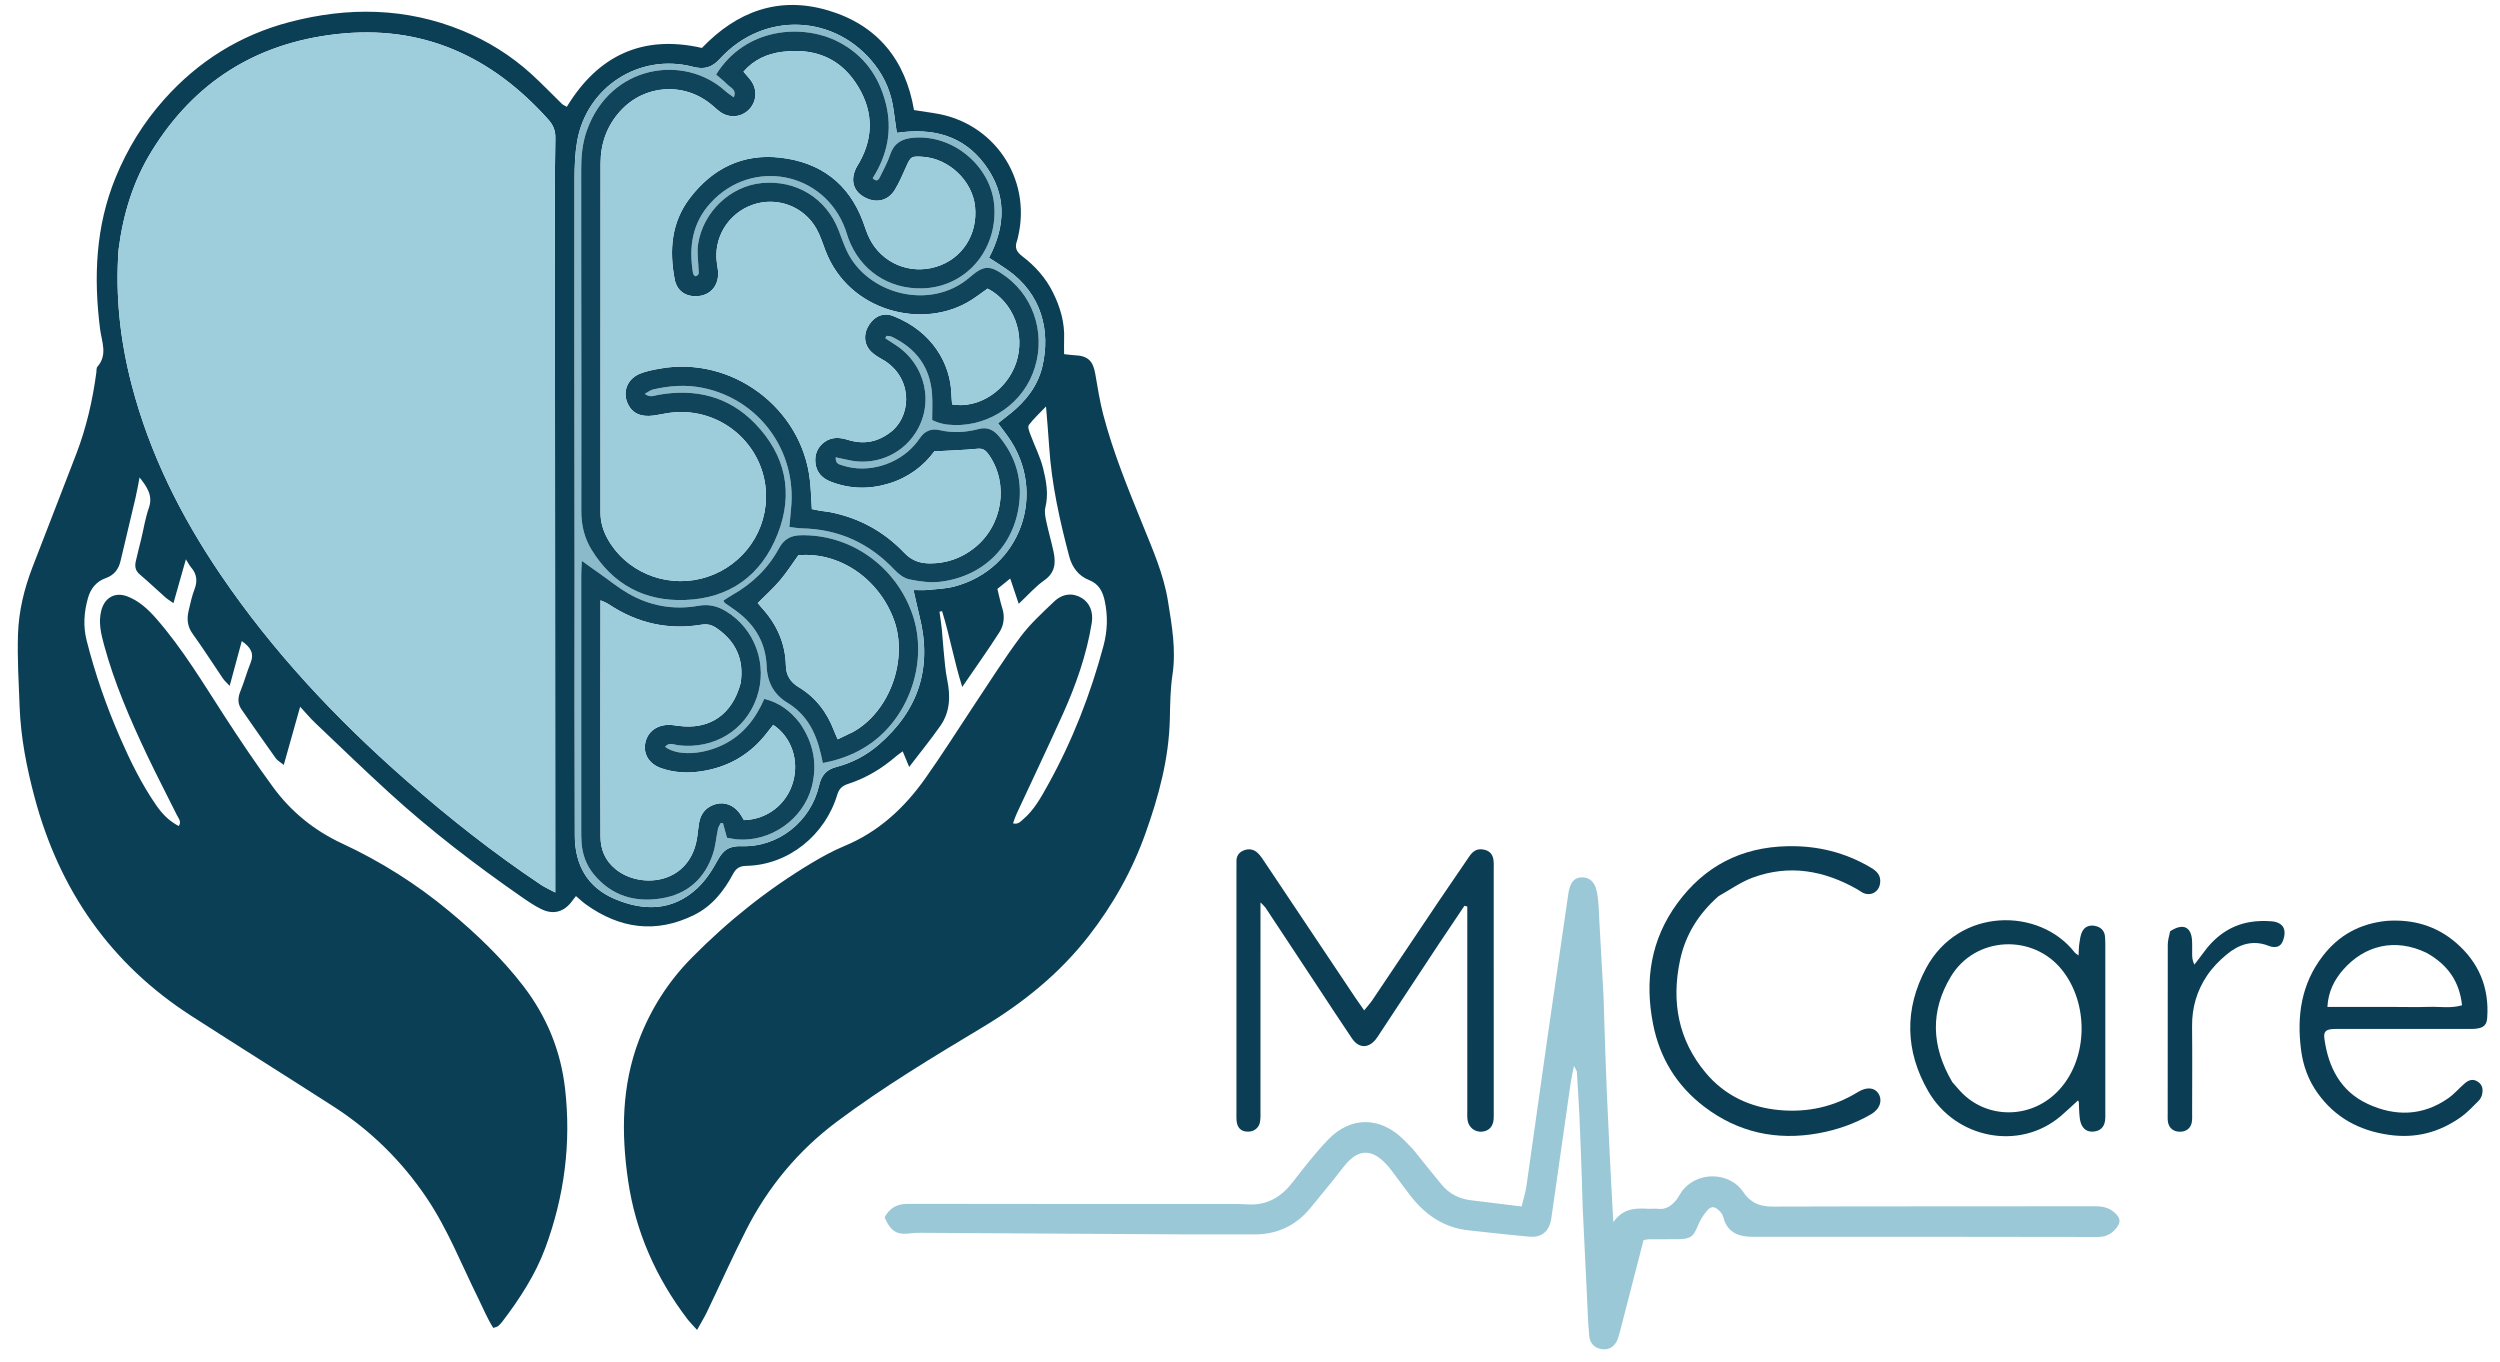<svg width="123" height="67" viewBox="0 0 123 67" fill="none" xmlns="http://www.w3.org/2000/svg">
<path d="M47.896 34.738C48.674 33.577 49.392 32.424 50.202 31.34C50.679 30.7 51.283 30.149 51.865 29.594C52.288 29.192 52.789 29.16 53.219 29.42C53.617 29.66 53.801 30.116 53.714 30.651C53.461 32.213 52.939 33.693 52.294 35.129C51.553 36.776 50.774 38.407 50.014 40.045C49.95 40.182 49.907 40.328 49.84 40.509C50.093 40.573 50.206 40.423 50.33 40.318C50.884 39.85 51.222 39.222 51.565 38.605C52.762 36.449 53.65 34.167 54.289 31.786C54.487 31.049 54.513 30.317 54.355 29.574C54.257 29.111 54.069 28.73 53.586 28.541C53.052 28.332 52.744 27.901 52.602 27.363C52.136 25.598 51.739 23.819 51.62 21.988C51.58 21.364 51.523 20.74 51.464 19.999C51.142 20.337 50.846 20.602 50.616 20.916C50.549 21.008 50.647 21.244 50.705 21.401C50.908 21.951 51.184 22.482 51.323 23.047C51.475 23.669 51.596 24.31 51.432 24.968C51.378 25.183 51.431 25.436 51.479 25.662C51.585 26.162 51.73 26.652 51.836 27.151C51.952 27.699 51.912 28.177 51.377 28.553C50.936 28.863 50.574 29.284 50.121 29.707C49.978 29.282 49.851 28.904 49.703 28.463C49.462 28.659 49.269 28.815 49.072 28.974C49.155 29.31 49.215 29.618 49.31 29.914C49.446 30.338 49.394 30.756 49.17 31.107C48.612 31.981 48.008 32.825 47.342 33.798C46.932 32.492 46.722 31.255 46.349 30.067C46.307 30.077 46.264 30.087 46.222 30.096C46.261 30.377 46.307 30.657 46.336 30.939C46.374 31.308 46.391 31.68 46.43 32.049C46.478 32.515 46.508 32.985 46.602 33.442C46.767 34.244 46.749 35.018 46.27 35.706C45.801 36.378 45.28 37.015 44.731 37.733C44.614 37.452 44.523 37.232 44.413 36.967C44.278 37.067 44.169 37.137 44.072 37.221C43.379 37.819 42.607 38.282 41.736 38.565C41.452 38.657 41.286 38.789 41.193 39.1C40.603 41.067 38.814 42.557 36.719 42.6C36.404 42.606 36.218 42.713 36.069 42.993C35.618 43.84 35.03 44.582 34.152 45.016C32.277 45.943 30.499 45.697 28.825 44.496C28.666 44.383 28.525 44.245 28.338 44.086C28.277 44.163 28.22 44.23 28.171 44.301C27.779 44.86 27.242 45.027 26.631 44.728C26.28 44.557 25.953 44.331 25.631 44.107C23.369 42.535 21.187 40.861 19.152 39.005C17.919 37.879 16.718 36.719 15.509 35.569C15.272 35.344 15.062 35.092 14.767 34.773C14.489 35.762 14.237 36.656 13.962 37.633C13.789 37.492 13.65 37.422 13.57 37.31C12.999 36.511 12.437 35.707 11.879 34.899C11.684 34.617 11.698 34.324 11.83 34.004C12.016 33.551 12.141 33.074 12.326 32.62C12.52 32.146 12.33 31.844 11.896 31.541C11.698 32.272 11.512 32.962 11.3 33.744C11.158 33.59 11.047 33.498 10.97 33.384C10.472 32.653 9.999 31.904 9.481 31.188C9.209 30.813 9.185 30.433 9.287 30.019C9.37 29.676 9.441 29.325 9.568 28.998C9.727 28.587 9.684 28.238 9.396 27.908C9.321 27.822 9.27 27.715 9.145 27.519C8.929 28.282 8.74 28.947 8.534 29.675C8.35 29.544 8.236 29.478 8.139 29.392C7.714 29.014 7.301 28.622 6.868 28.254C6.654 28.072 6.627 27.858 6.68 27.618C6.76 27.253 6.858 26.893 6.945 26.531C7.069 26.016 7.15 25.486 7.324 24.988C7.538 24.376 7.226 23.95 6.867 23.49C6.8 23.831 6.742 24.174 6.663 24.512C6.423 25.543 6.175 26.572 5.93 27.603C5.833 28.013 5.615 28.297 5.196 28.446C4.744 28.607 4.46 28.956 4.329 29.419C4.132 30.111 4.085 30.813 4.263 31.513C4.679 33.152 5.232 34.746 5.91 36.297C6.414 37.451 6.966 38.578 7.685 39.617C8.027 40.11 8.352 40.406 8.793 40.641C8.945 40.432 8.785 40.27 8.705 40.108C8.218 39.121 7.706 38.147 7.235 37.152C6.404 35.394 5.628 33.611 5.118 31.727C4.971 31.18 4.835 30.63 4.98 30.051C5.141 29.409 5.652 29.104 6.277 29.347C6.856 29.572 7.302 29.991 7.705 30.454C8.987 31.929 9.987 33.599 11.044 35.231C11.813 36.417 12.602 37.591 13.437 38.73C14.322 39.938 15.463 40.864 16.828 41.498C18.729 42.382 20.487 43.49 22.098 44.829C23.431 45.937 24.683 47.129 25.741 48.504C26.892 49.999 27.588 51.685 27.802 53.568C28.108 56.25 27.765 58.856 26.837 61.378C26.346 62.712 25.569 63.901 24.708 65.032C24.649 65.109 24.581 65.182 24.506 65.244C24.465 65.279 24.401 65.287 24.271 65.335C23.98 64.885 23.779 64.381 23.539 63.897C22.71 62.228 22.034 60.483 20.983 58.925C19.755 57.105 18.223 55.606 16.382 54.423C14.067 52.935 11.733 51.475 9.419 49.986C5.431 47.419 2.919 43.787 1.704 39.237C1.314 37.776 1.022 36.293 0.965 34.776C0.92 33.581 0.847 32.383 0.886 31.19C0.923 30.07 1.188 28.975 1.591 27.924C2.307 26.053 3.044 24.191 3.758 22.32C4.25 21.031 4.558 19.694 4.74 18.328C4.753 18.231 4.737 18.105 4.792 18.043C5.309 17.457 5.002 16.811 4.924 16.193C4.602 13.645 4.7 11.141 5.69 8.729C6.269 7.32 7.053 6.04 8.073 4.896C9.756 3.007 11.814 1.723 14.252 1.084C17.122 0.332 19.979 0.368 22.756 1.509C24 2.019 25.137 2.729 26.136 3.635C26.658 4.11 27.145 4.622 27.651 5.114C27.704 5.164 27.78 5.191 27.888 5.254C29.426 2.724 31.623 1.694 34.534 2.359C36.264 0.554 38.327 -0.206 40.747 0.513C43.153 1.228 44.545 2.923 44.969 5.415C45.313 5.468 45.639 5.52 45.965 5.569C48.876 6 50.755 8.752 50.096 11.616C50.078 11.693 50.066 11.772 50.038 11.845C49.917 12.164 49.998 12.381 50.284 12.598C50.915 13.076 51.439 13.655 51.8 14.377C52.167 15.112 52.389 15.872 52.355 16.699C52.346 16.93 52.354 17.162 52.354 17.424C52.57 17.447 52.72 17.471 52.87 17.477C53.514 17.503 53.776 17.747 53.886 18.386C54.003 19.061 54.108 19.742 54.281 20.404C54.769 22.27 55.504 24.05 56.227 25.835C56.72 27.054 57.253 28.263 57.464 29.573C57.656 30.771 57.87 31.964 57.686 33.194C57.579 33.908 57.572 34.64 57.556 35.364C57.514 37.314 57.011 39.165 56.364 40.983C55.708 42.828 54.761 44.518 53.554 46.066C52.119 47.904 50.343 49.34 48.355 50.533C45.911 52.001 43.467 53.471 41.181 55.18C39.277 56.603 37.791 58.394 36.715 60.508C36.039 61.838 35.429 63.202 34.783 64.547C34.651 64.821 34.49 65.081 34.296 65.433C34.085 65.197 33.936 65.051 33.811 64.887C32.273 62.861 31.268 60.6 30.902 58.081C30.562 55.745 30.582 53.424 31.436 51.173C32.016 49.647 32.873 48.301 34.021 47.135C35.795 45.333 37.754 43.767 39.923 42.466C40.445 42.153 40.984 41.857 41.545 41.624C43.222 40.929 44.492 39.753 45.519 38.303C46.336 37.15 47.092 35.953 47.896 34.738ZM5.833 12.292C5.667 14.546 5.913 16.762 6.482 18.945C7.364 22.328 8.906 25.408 10.863 28.287C13.431 32.066 16.534 35.368 19.961 38.376C22.076 40.233 24.283 41.972 26.625 43.537C26.808 43.658 27.012 43.747 27.319 43.911C27.319 43.507 27.319 43.238 27.319 42.97C27.313 31.95 27.306 20.93 27.301 9.91C27.3 8.869 27.303 7.828 27.324 6.787C27.331 6.428 27.216 6.149 26.979 5.884C24.191 2.768 20.782 1.197 16.541 1.681C12.586 2.132 9.557 4.045 7.469 7.426C6.568 8.885 6.064 10.488 5.833 12.292ZM28.276 28.038C28.276 32.4 28.267 36.761 28.281 41.123C28.286 42.541 28.891 43.648 30.229 44.221C31.667 44.836 33.087 44.831 34.301 43.704C34.709 43.325 35.034 42.829 35.301 42.335C35.573 41.832 35.865 41.611 36.482 41.632C38.295 41.693 39.891 40.419 40.299 38.645C40.414 38.142 40.655 37.863 41.158 37.731C41.927 37.53 42.626 37.163 43.23 36.641C45.187 34.953 45.874 32.857 45.245 30.341C45.142 29.928 45.054 29.512 44.943 29.03C45.216 29.03 45.41 29.046 45.602 29.027C46.05 28.982 46.51 28.97 46.943 28.858C50.215 28.01 51.559 24.242 49.588 21.478C49.434 21.262 49.272 21.051 49.103 20.824C49.355 20.625 49.557 20.472 49.754 20.311C50.486 19.709 51.053 18.987 51.278 18.054C51.707 16.276 51.239 14.443 49.559 13.272C49.273 13.072 48.977 12.889 48.66 12.682C49.493 11.099 49.532 9.557 48.462 8.107C47.392 6.657 45.881 6.28 44.124 6.537C44.069 6.148 44.015 5.802 43.971 5.455C43.864 4.618 43.562 3.862 43.045 3.193C41.115 0.69 37.579 0.536 35.425 2.89C35.021 3.33 34.651 3.432 34.08 3.284C31.46 2.603 28.862 4.281 28.396 6.947C28.292 7.543 28.269 8.159 28.268 8.766C28.264 15.151 28.272 21.536 28.276 28.038Z" fill="#0B3F56"/>
<path d="M69.533 56.558C70.014 57.155 70.463 57.724 70.926 58.282C71.292 58.722 71.769 58.977 72.339 59.048C73.154 59.15 73.969 59.249 74.862 59.359C74.945 59.016 75.052 58.689 75.101 58.353C75.438 56.014 75.76 53.674 76.094 51.334C76.445 48.88 76.802 46.426 77.162 43.973C77.242 43.427 77.439 43.191 77.786 43.168C78.174 43.142 78.468 43.359 78.569 43.89C78.667 44.405 78.665 44.938 78.696 45.465C78.764 46.615 78.829 47.766 78.889 48.917C78.912 49.348 78.915 49.78 78.93 50.211C78.97 51.366 79.004 52.52 79.053 53.675C79.118 55.179 79.195 56.683 79.269 58.187C79.298 58.788 79.334 59.389 79.375 60.13C79.841 59.465 80.431 59.433 81.045 59.47C81.221 59.481 81.401 59.456 81.576 59.475C81.978 59.52 82.25 59.315 82.481 59.029C82.567 58.922 82.627 58.797 82.703 58.683C83.41 57.615 85.069 57.611 85.769 58.648C86.127 59.18 86.575 59.366 87.208 59.364C92.501 59.346 97.794 59.357 103.087 59.348C103.462 59.347 103.782 59.422 104.058 59.678C104.336 59.936 104.354 60.141 104.11 60.438C103.874 60.725 103.596 60.861 103.196 60.86C97.549 60.846 91.901 60.85 86.254 60.852C85.541 60.852 84.979 60.651 84.784 59.873C84.753 59.749 84.655 59.627 84.558 59.538C84.337 59.335 84.161 59.342 83.96 59.593C83.792 59.804 83.64 60.04 83.541 60.289C83.324 60.832 83.183 60.957 82.588 60.967C82.096 60.975 81.604 60.968 81.112 60.972C81.037 60.972 80.963 60.997 80.862 61.014C80.523 62.328 80.188 63.633 79.851 64.938C79.772 65.241 79.702 65.547 79.605 65.845C79.489 66.2 79.222 66.397 78.915 66.387C78.53 66.375 78.232 66.156 78.193 65.748C78.121 64.989 78.102 64.225 78.064 63.463C77.998 62.135 77.931 60.808 77.871 59.48C77.849 59.01 77.846 58.538 77.829 58.068C77.791 57.012 77.755 55.955 77.707 54.899C77.675 54.176 77.626 53.454 77.581 52.732C77.577 52.682 77.535 52.635 77.44 52.442C77.368 52.803 77.312 53.032 77.279 53.265C76.96 55.487 76.647 57.711 76.326 59.933C76.234 60.574 75.859 60.899 75.245 60.844C74.252 60.756 73.262 60.64 72.27 60.535C71.038 60.405 70.11 59.766 69.375 58.806C69.065 58.401 68.764 57.99 68.459 57.582C68.412 57.519 68.364 57.456 68.313 57.397C67.59 56.563 66.883 56.401 66.096 57.42C65.569 58.103 65.018 58.767 64.471 59.434C63.754 60.306 62.828 60.739 61.694 60.734C60.553 60.729 59.412 60.738 58.271 60.732C53.985 60.708 49.699 60.68 45.413 60.655C45.217 60.654 45.019 60.651 44.825 60.678C44.128 60.773 43.825 60.597 43.522 59.889C43.767 59.448 44.114 59.227 44.657 59.229C50.088 59.241 55.519 59.236 60.95 59.237C61.144 59.237 61.339 59.261 61.534 59.262C62.409 59.266 63.057 58.861 63.585 58.181C64.149 57.454 64.716 56.721 65.354 56.06C66.463 54.91 67.906 54.936 69.052 56.062C69.207 56.214 69.356 56.371 69.533 56.558Z" fill="#9AC8D7"/>
<path d="M70.762 46.486C69.799 47.948 68.858 49.375 67.916 50.801C67.841 50.916 67.769 51.035 67.683 51.141C67.321 51.589 66.85 51.58 66.521 51.096C65.936 50.235 65.37 49.361 64.796 48.492C63.952 47.214 63.108 45.935 62.262 44.657C62.222 44.597 62.162 44.55 62.016 44.398C62.016 44.715 62.016 44.92 62.016 45.125C62.016 48.287 62.017 51.449 62.015 54.612C62.015 54.808 62.026 55.008 61.992 55.199C61.937 55.515 61.67 55.698 61.348 55.676C61.043 55.655 60.873 55.48 60.839 55.137C60.826 55.001 60.833 54.863 60.833 54.725C60.833 50.738 60.833 46.75 60.833 42.763C60.833 42.645 60.839 42.527 60.834 42.409C60.823 42.145 60.928 41.953 61.175 41.847C61.438 41.735 61.687 41.78 61.886 41.972C62.025 42.106 62.131 42.277 62.24 42.44C63.726 44.66 65.209 46.883 66.694 49.104C66.813 49.282 66.939 49.455 67.117 49.71C67.278 49.51 67.417 49.36 67.529 49.193C68.604 47.596 69.673 45.994 70.748 44.397C71.252 43.647 71.769 42.906 72.274 42.157C72.439 41.913 72.631 41.742 72.953 41.792C73.267 41.84 73.444 42.007 73.481 42.326C73.499 42.481 73.491 42.64 73.491 42.797C73.492 46.765 73.492 50.733 73.492 54.7C73.492 54.818 73.496 54.937 73.488 55.054C73.463 55.426 73.258 55.646 72.916 55.677C72.57 55.709 72.258 55.473 72.205 55.116C72.18 54.942 72.191 54.763 72.191 54.586C72.19 51.463 72.19 48.34 72.19 45.217C72.19 45.012 72.19 44.806 72.19 44.601C72.144 44.589 72.097 44.578 72.05 44.566C71.628 45.194 71.206 45.822 70.762 46.486Z" fill="#0B3E54"/>
<path d="M103.582 49.434C103.582 51.221 103.582 52.949 103.581 54.676C103.581 54.833 103.59 54.993 103.567 55.147C103.521 55.46 103.325 55.639 103.022 55.672C102.72 55.705 102.496 55.576 102.383 55.269C102.33 55.126 102.318 54.965 102.304 54.81C102.287 54.615 102.289 54.419 102.28 54.224C102.279 54.206 102.264 54.189 102.239 54.139C101.952 54.401 101.678 54.664 101.389 54.911C99.364 56.638 96.225 56.026 94.876 53.7C93.726 51.717 93.685 49.644 94.766 47.63C96.377 44.63 100.336 44.636 102.069 46.854C102.102 46.897 102.155 46.925 102.263 47.011C102.278 46.776 102.278 46.59 102.305 46.41C102.334 46.219 102.357 46.017 102.439 45.846C102.562 45.588 102.803 45.497 103.084 45.556C103.363 45.614 103.541 45.79 103.566 46.077C103.588 46.331 103.581 46.587 103.581 46.842C103.583 47.687 103.582 48.531 103.582 49.434ZM96.052 53.239C96.222 53.428 96.382 53.628 96.563 53.806C97.848 55.071 100.023 55.069 101.353 53.572C102.739 52.013 102.761 49.374 101.461 47.733C100.024 45.919 97.183 46.058 95.986 48.042C94.966 49.733 95.009 51.462 96.052 53.239Z" fill="#0B3D53"/>
<path d="M117.437 45.306C118.746 45.218 119.878 45.562 120.827 46.376C121.955 47.342 122.48 48.591 122.37 50.084C122.344 50.424 122.198 50.563 121.848 50.609C121.673 50.632 121.494 50.623 121.318 50.623C119.293 50.624 117.268 50.624 115.243 50.624C115.086 50.624 114.928 50.617 114.772 50.629C114.419 50.656 114.313 50.764 114.362 51.115C114.556 52.516 115.157 53.688 116.48 54.307C117.826 54.937 119.19 54.917 120.452 54.034C120.755 53.823 120.998 53.528 121.282 53.287C121.475 53.124 121.694 53.065 121.928 53.233C122.158 53.397 122.17 53.627 122.114 53.865C122.088 53.973 122.022 54.086 121.942 54.165C121.663 54.44 121.395 54.737 121.077 54.961C120.011 55.715 118.847 56.026 117.519 55.832C116.053 55.618 114.884 54.978 114.025 53.779C113.57 53.144 113.31 52.422 113.212 51.656C112.997 49.986 113.22 48.408 114.285 47.029C115.07 46.012 116.102 45.437 117.437 45.306ZM119.403 46.888C117.829 46.12 116.328 46.525 115.292 47.701C114.848 48.205 114.551 48.779 114.508 49.542C115.106 49.542 115.652 49.542 116.198 49.542C116.748 49.542 117.298 49.542 117.848 49.542C118.399 49.542 118.949 49.557 119.499 49.538C120.035 49.52 120.581 49.622 121.132 49.46C121.008 48.303 120.45 47.484 119.403 46.888Z" fill="#0B3E54"/>
<path d="M84.55 44.094C83.56 44.967 82.919 46 82.655 47.255C82.226 49.292 82.57 51.17 83.921 52.783C84.857 53.901 86.113 54.49 87.565 54.618C88.936 54.739 90.223 54.459 91.406 53.731C91.837 53.465 92.215 53.5 92.407 53.784C92.635 54.121 92.501 54.563 92.06 54.819C91.254 55.288 90.377 55.592 89.464 55.757C87.408 56.129 85.515 55.72 83.845 54.447C82.494 53.417 81.658 52.051 81.331 50.384C80.91 48.244 81.214 46.234 82.52 44.448C83.856 42.62 85.663 41.679 87.953 41.633C89.434 41.604 90.794 41.94 92.061 42.696C92.352 42.869 92.549 43.077 92.502 43.45C92.451 43.862 92.078 44.099 91.69 43.941C91.582 43.896 91.489 43.817 91.387 43.759C89.753 42.827 88.036 42.516 86.235 43.178C85.654 43.392 85.131 43.766 84.55 44.094Z" fill="#0B3D54"/>
<path d="M106.771 45.818C107.415 45.399 107.819 45.6 107.851 46.305C107.86 46.501 107.853 46.698 107.854 46.895C107.854 47.066 107.854 47.239 107.961 47.459C108.095 47.285 108.235 47.116 108.361 46.937C108.939 46.117 109.686 45.54 110.691 45.367C111.036 45.308 111.396 45.301 111.746 45.326C112.021 45.346 112.327 45.455 112.387 45.758C112.427 45.963 112.37 46.23 112.259 46.41C112.124 46.629 111.853 46.629 111.616 46.535C110.826 46.222 110.14 46.468 109.539 46.97C109.182 47.268 108.845 47.615 108.587 47.999C108.083 48.746 107.84 49.586 107.85 50.501C107.865 51.914 107.854 53.328 107.853 54.742C107.853 54.899 107.863 55.059 107.837 55.212C107.785 55.513 107.56 55.682 107.25 55.681C106.94 55.68 106.719 55.51 106.665 55.209C106.642 55.075 106.65 54.935 106.65 54.798C106.65 52.029 106.648 49.26 106.654 46.49C106.654 46.28 106.713 46.069 106.771 45.818Z" fill="#0B3E55"/>
<path d="M5.839 12.238C6.064 10.489 6.568 8.885 7.469 7.426C9.557 4.045 12.586 2.132 16.541 1.681C20.782 1.197 24.191 2.768 26.979 5.884C27.216 6.149 27.331 6.428 27.324 6.787C27.303 7.828 27.3 8.869 27.301 9.91C27.306 20.93 27.313 31.95 27.319 42.97C27.319 43.238 27.319 43.507 27.319 43.911C27.012 43.747 26.808 43.658 26.625 43.537C24.283 41.972 22.076 40.233 19.961 38.376C16.534 35.368 13.431 32.066 10.863 28.287C8.906 25.408 7.364 22.328 6.482 18.945C5.913 16.762 5.667 14.546 5.839 12.238Z" fill="#9ECDDC"/>
<path d="M28.276 27.98C28.272 21.536 28.264 15.151 28.268 8.766C28.269 8.159 28.292 7.543 28.396 6.947C28.862 4.281 31.46 2.603 34.08 3.284C34.651 3.432 35.021 3.33 35.425 2.89C37.579 0.536 41.115 0.69 43.045 3.193C43.562 3.862 43.864 4.618 43.971 5.455C44.015 5.802 44.069 6.148 44.124 6.537C45.881 6.28 47.392 6.657 48.462 8.107C49.532 9.557 49.493 11.099 48.66 12.682C48.977 12.889 49.273 13.072 49.559 13.272C51.239 14.443 51.707 16.276 51.278 18.054C51.053 18.987 50.486 19.709 49.754 20.311C49.557 20.472 49.355 20.625 49.103 20.824C49.272 21.051 49.434 21.262 49.588 21.478C51.559 24.242 50.215 28.01 46.943 28.858C46.51 28.97 46.05 28.982 45.602 29.027C45.41 29.046 45.216 29.03 44.943 29.03C45.054 29.512 45.142 29.928 45.245 30.341C45.874 32.857 45.187 34.953 43.23 36.641C42.626 37.163 41.927 37.53 41.158 37.731C40.655 37.863 40.414 38.142 40.299 38.645C39.891 40.419 38.295 41.693 36.482 41.632C35.865 41.611 35.573 41.832 35.301 42.335C35.034 42.829 34.709 43.325 34.301 43.704C33.087 44.831 31.667 44.836 30.229 44.221C28.891 43.648 28.286 42.541 28.281 41.123C28.267 36.761 28.276 32.4 28.276 27.98ZM28.596 12.95C28.599 17.015 28.609 21.081 28.6 25.146C28.599 25.837 28.75 26.473 29.108 27.054C30.16 28.758 31.714 29.591 33.7 29.52C35.909 29.442 37.462 28.304 38.262 26.273C39.056 24.258 38.654 22.391 37.147 20.835C35.843 19.489 34.203 19.102 32.377 19.429C32.183 19.463 31.984 19.577 31.725 19.378C31.893 19.285 31.996 19.196 32.114 19.168C32.926 18.974 33.749 18.916 34.571 19.082C37.349 19.644 39.205 22.183 38.92 25.011C38.891 25.3 38.868 25.59 38.837 25.929C39.082 25.956 39.273 25.992 39.465 25.996C41.272 26.036 42.778 26.727 44.016 28.041C44.209 28.247 44.478 28.45 44.743 28.505C45.237 28.607 45.763 28.683 46.258 28.623C48.478 28.356 50.02 26.731 50.168 24.508C50.244 23.367 49.882 22.338 49.141 21.456C48.883 21.149 48.574 20.995 48.151 21.107C47.517 21.274 46.875 21.313 46.225 21.161C45.822 21.067 45.491 21.204 45.256 21.557C45.18 21.671 45.094 21.78 45.004 21.884C44.147 22.874 42.676 23.299 41.463 22.901C41.314 22.852 41.101 22.84 41.117 22.5C41.325 22.545 41.505 22.579 41.682 22.622C42.981 22.938 44.312 22.42 45.032 21.317C45.98 19.865 45.552 17.945 44.064 16.973C43.895 16.862 43.726 16.752 43.556 16.642C43.575 16.603 43.594 16.563 43.613 16.524C43.7 16.537 43.796 16.53 43.872 16.567C45.071 17.137 45.766 18.067 45.858 19.405C45.886 19.813 45.862 20.224 45.862 20.665C45.948 20.702 46.05 20.758 46.159 20.79C46.309 20.834 46.463 20.874 46.618 20.891C48.412 21.089 50.157 20.04 50.811 18.377C51.49 16.652 50.959 14.697 49.509 13.619C48.705 13.021 48.413 13.034 47.711 13.642C45.774 15.321 42.633 14.473 41.646 12.308C41.5 11.987 41.385 11.652 41.257 11.322C40.647 9.748 39.171 8.843 37.478 9.006C35.937 9.155 34.595 10.417 34.347 12.004C34.284 12.402 34.355 12.821 34.367 13.231C34.372 13.377 34.437 13.549 34.198 13.593C34.163 13.545 34.107 13.502 34.099 13.452C33.885 12.173 34.047 10.988 34.961 9.986C36.993 7.758 40.544 8.445 41.586 11.269C41.64 11.416 41.681 11.569 41.734 11.716C42.308 13.285 43.7 14.23 45.375 14.189C47.489 14.137 49.061 12.353 48.922 10.165C48.796 8.186 46.88 6.579 44.894 6.78C44.355 6.834 43.978 7.056 43.797 7.603C43.668 7.992 43.464 8.356 43.285 8.727C43.218 8.864 43.118 8.955 42.935 8.768C43.659 7.636 43.918 6.4 43.578 5.071C43.233 3.729 42.485 2.689 41.232 2.05C39.467 1.15 36.662 1.356 35.232 3.668C35.416 3.829 35.617 3.984 35.793 4.164C35.944 4.319 36.255 4.406 36.102 4.788C35.946 4.673 35.813 4.594 35.702 4.492C33.668 2.636 30.009 3.181 28.867 6.439C28.65 7.058 28.592 7.701 28.595 8.354C28.6 9.847 28.596 11.339 28.596 12.95ZM39.311 35.519C38.877 34.968 38.343 34.571 37.603 34.383C37.177 35.358 36.572 36.135 35.634 36.612C34.593 37.141 33.331 37.207 32.724 36.744C32.917 36.499 33.157 36.642 33.372 36.668C35.125 36.875 36.668 35.941 37.231 34.326C37.791 32.718 37.155 30.94 35.712 30.069C35.292 29.815 34.861 29.714 34.361 29.804C33.135 30.023 31.968 29.812 30.892 29.189C30.451 28.934 30.051 28.609 29.634 28.314C29.32 28.093 29.008 27.868 28.626 27.595C28.613 27.883 28.597 28.071 28.597 28.26C28.596 32.463 28.596 36.667 28.597 40.87C28.597 41.067 28.598 41.264 28.612 41.459C28.654 42.043 28.848 42.576 29.222 43.026C30.097 44.081 31.256 44.416 32.561 44.198C33.832 43.986 34.687 43.217 35.083 41.988C35.209 41.599 35.24 41.181 35.325 40.779C35.346 40.679 35.412 40.588 35.457 40.494C35.494 40.494 35.531 40.494 35.568 40.494C35.632 40.725 35.695 40.956 35.767 41.217C35.937 41.245 36.108 41.286 36.282 41.3C37.916 41.43 39.515 40.309 39.934 38.727C40.233 37.596 40.026 36.548 39.311 35.519ZM38.865 34.656C39.899 35.325 40.261 36.392 40.482 37.541C41.397 37.367 42.172 37.056 42.868 36.557C44.789 35.178 45.658 32.482 44.903 30.256C44.09 27.861 41.845 26.272 39.378 26.334C38.899 26.346 38.562 26.539 38.332 26.965C37.796 27.959 37.013 28.714 36.032 29.27C35.881 29.356 35.737 29.455 35.59 29.549C35.627 29.607 35.64 29.65 35.669 29.671C35.795 29.765 35.925 29.853 36.055 29.941C37.057 30.621 37.67 31.532 37.718 32.769C37.749 33.577 38.079 34.203 38.865 34.656Z" fill="#8BBBCB"/>
<path d="M28.596 12.891C28.596 11.339 28.6 9.847 28.595 8.354C28.592 7.701 28.65 7.058 28.867 6.439C30.009 3.181 33.668 2.636 35.702 4.492C35.813 4.594 35.946 4.673 36.102 4.788C36.255 4.406 35.944 4.319 35.793 4.164C35.617 3.984 35.416 3.829 35.232 3.668C36.662 1.356 39.467 1.15 41.232 2.05C42.485 2.689 43.233 3.729 43.578 5.071C43.918 6.4 43.659 7.636 42.935 8.768C43.118 8.955 43.218 8.864 43.285 8.727C43.464 8.356 43.668 7.992 43.797 7.603C43.978 7.056 44.355 6.834 44.894 6.78C46.88 6.579 48.796 8.186 48.922 10.165C49.061 12.353 47.489 14.137 45.375 14.189C43.7 14.23 42.308 13.285 41.734 11.716C41.681 11.569 41.64 11.416 41.586 11.269C40.544 8.445 36.993 7.758 34.961 9.986C34.047 10.988 33.885 12.173 34.099 13.452C34.107 13.502 34.163 13.545 34.198 13.593C34.437 13.549 34.372 13.377 34.367 13.231C34.355 12.821 34.284 12.402 34.347 12.004C34.595 10.417 35.937 9.155 37.478 9.006C39.171 8.843 40.647 9.748 41.257 11.322C41.385 11.652 41.5 11.987 41.646 12.308C42.633 14.473 45.774 15.321 47.711 13.642C48.413 13.034 48.705 13.021 49.509 13.619C50.959 14.697 51.49 16.652 50.811 18.377C50.157 20.04 48.412 21.089 46.618 20.891C46.463 20.874 46.309 20.834 46.159 20.79C46.05 20.758 45.948 20.702 45.862 20.665C45.862 20.224 45.886 19.813 45.858 19.405C45.766 18.067 45.071 17.137 43.872 16.567C43.796 16.53 43.7 16.537 43.613 16.524C43.594 16.563 43.575 16.603 43.556 16.642C43.726 16.752 43.895 16.862 44.064 16.973C45.552 17.945 45.98 19.865 45.032 21.317C44.312 22.42 42.981 22.938 41.682 22.622C41.505 22.579 41.325 22.545 41.117 22.5C41.101 22.84 41.314 22.852 41.463 22.901C42.676 23.299 44.147 22.874 45.004 21.884C45.094 21.78 45.18 21.671 45.256 21.557C45.491 21.204 45.822 21.067 46.225 21.161C46.875 21.313 47.517 21.274 48.151 21.107C48.574 20.995 48.883 21.149 49.141 21.456C49.882 22.338 50.244 23.367 50.168 24.508C50.02 26.731 48.478 28.356 46.258 28.623C45.763 28.683 45.237 28.607 44.743 28.505C44.478 28.45 44.209 28.247 44.016 28.041C42.778 26.727 41.272 26.036 39.465 25.996C39.273 25.992 39.082 25.956 38.837 25.929C38.868 25.59 38.891 25.3 38.92 25.011C39.205 22.183 37.349 19.644 34.571 19.082C33.749 18.916 32.926 18.974 32.114 19.168C31.996 19.196 31.893 19.285 31.725 19.378C31.984 19.577 32.183 19.463 32.377 19.429C34.203 19.102 35.843 19.489 37.147 20.835C38.654 22.391 39.056 24.258 38.262 26.273C37.462 28.304 35.909 29.442 33.7 29.52C31.714 29.591 30.16 28.758 29.108 27.054C28.75 26.473 28.599 25.837 28.6 25.146C28.609 21.081 28.599 17.015 28.596 12.891ZM43.926 21.171C44.914 20.275 44.835 18.476 43.393 17.674C43.205 17.57 43.015 17.454 42.864 17.305C42.493 16.941 42.469 16.412 42.775 15.957C43.058 15.534 43.492 15.37 43.954 15.551C45.867 16.301 46.766 17.897 46.808 19.388C46.813 19.561 46.832 19.734 46.844 19.898C48.151 20.123 49.538 19.209 49.994 17.848C50.465 16.444 49.861 14.857 48.592 14.199C48.327 14.385 48.062 14.587 47.782 14.766C45.458 16.246 41.77 15.36 40.615 12.335C40.475 11.969 40.356 11.588 40.166 11.249C39.538 10.135 38.199 9.653 37.009 10.082C35.808 10.515 35.084 11.723 35.276 12.971C35.303 13.145 35.337 13.321 35.333 13.496C35.32 14.093 34.934 14.512 34.366 14.567C33.768 14.626 33.304 14.334 33.193 13.739C32.926 12.321 33.024 10.95 33.936 9.752C35.056 8.281 36.55 7.543 38.401 7.758C40.356 7.985 41.756 9.017 42.458 10.901C42.56 11.177 42.645 11.462 42.775 11.724C43.382 12.945 44.755 13.524 46.063 13.125C47.339 12.736 48.115 11.532 47.973 10.162C47.842 8.898 46.691 7.802 45.405 7.715C44.83 7.677 44.808 7.698 44.573 8.226C44.406 8.602 44.242 8.984 44.029 9.335C43.687 9.901 43.071 10.023 42.491 9.681C41.969 9.372 41.834 8.846 42.127 8.255C42.171 8.167 42.227 8.086 42.276 8C43.041 6.646 42.936 5.31 42.088 4.054C41.232 2.786 39.962 2.361 38.482 2.551C37.751 2.644 37.09 2.933 36.579 3.526C36.72 3.695 36.858 3.835 36.968 3.994C37.275 4.44 37.218 5.027 36.843 5.399C36.481 5.758 35.931 5.824 35.488 5.544C35.324 5.439 35.182 5.298 35.032 5.172C33.67 4.023 31.712 4.149 30.518 5.465C29.852 6.198 29.548 7.073 29.547 8.052C29.544 13.768 29.547 19.484 29.543 25.2C29.542 25.666 29.662 26.088 29.884 26.493C30.758 28.089 32.659 28.912 34.47 28.475C36.324 28.027 37.64 26.411 37.688 24.524C37.749 22.1 35.704 20.136 33.254 20.279C32.884 20.3 32.518 20.395 32.149 20.446C31.542 20.53 31.116 20.338 30.899 19.892C30.61 19.3 30.849 18.645 31.487 18.384C31.792 18.259 32.127 18.198 32.455 18.138C35.995 17.49 39.459 20.066 39.849 23.637C39.9 24.101 39.912 24.568 39.943 25.047C40.099 25.078 40.231 25.109 40.365 25.131C40.52 25.156 40.678 25.166 40.832 25.196C42.267 25.476 43.496 26.152 44.497 27.204C44.861 27.585 45.271 27.719 45.755 27.719C46.57 27.719 47.302 27.464 47.94 26.957C49.328 25.854 49.648 23.828 48.667 22.398C48.53 22.199 48.4 22.048 48.101 22.078C47.423 22.146 46.74 22.164 45.97 22.207C45.448 22.922 44.693 23.496 43.739 23.788C42.765 24.085 41.798 24.065 40.849 23.689C40.435 23.525 40.161 23.22 40.118 22.768C40.078 22.354 40.222 21.992 40.573 21.742C40.926 21.49 41.319 21.517 41.705 21.637C42.5 21.884 43.218 21.764 43.926 21.171Z" fill="#10445B"/>
<path d="M39.336 35.554C40.026 36.548 40.233 37.596 39.934 38.727C39.515 40.309 37.916 41.43 36.282 41.3C36.108 41.286 35.937 41.245 35.767 41.217C35.695 40.956 35.632 40.725 35.568 40.494C35.531 40.494 35.494 40.494 35.457 40.494C35.412 40.588 35.346 40.679 35.325 40.779C35.24 41.181 35.209 41.599 35.083 41.988C34.687 43.217 33.832 43.986 32.561 44.198C31.256 44.416 30.097 44.081 29.222 43.026C28.848 42.576 28.654 42.043 28.612 41.459C28.598 41.264 28.597 41.067 28.597 40.87C28.596 36.667 28.596 32.463 28.597 28.26C28.597 28.071 28.613 27.883 28.626 27.595C29.008 27.868 29.32 28.093 29.634 28.314C30.051 28.609 30.451 28.934 30.892 29.189C31.968 29.812 33.135 30.023 34.361 29.804C34.861 29.714 35.292 29.815 35.712 30.069C37.155 30.94 37.791 32.718 37.231 34.326C36.668 35.941 35.125 36.875 33.372 36.668C33.157 36.642 32.917 36.499 32.724 36.744C33.331 37.207 34.593 37.141 35.634 36.612C36.572 36.135 37.177 35.358 37.603 34.383C38.343 34.571 38.877 34.968 39.336 35.554ZM36.443 33.593C36.616 32.447 36.203 31.558 35.257 30.905C35.04 30.755 34.811 30.686 34.535 30.732C32.866 31.011 31.333 30.659 29.93 29.718C29.828 29.65 29.706 29.611 29.545 29.536C29.545 29.779 29.545 29.955 29.545 30.131C29.542 32.487 29.537 34.844 29.536 37.201C29.535 38.516 29.546 39.832 29.544 41.148C29.543 41.797 29.774 42.335 30.274 42.751C31.456 43.735 33.844 43.55 34.275 41.346C34.332 41.057 34.346 40.761 34.398 40.471C34.482 40.003 34.758 39.691 35.217 39.562C35.662 39.437 36.111 39.619 36.4 40.023C36.477 40.132 36.541 40.25 36.602 40.349C37.748 40.317 38.699 39.573 39.015 38.486C39.327 37.411 38.942 36.262 38.042 35.664C37.95 35.782 37.853 35.9 37.761 36.022C36.922 37.126 35.809 37.767 34.439 37.958C33.789 38.048 33.14 38.011 32.517 37.791C31.955 37.592 31.662 37.126 31.737 36.618C31.82 36.064 32.238 35.696 32.842 35.665C33.017 35.656 33.194 35.688 33.369 35.711C34.898 35.92 36.024 35.175 36.443 33.593Z" fill="#10445B"/>
<path d="M38.83 34.632C38.079 34.203 37.749 33.577 37.718 32.769C37.67 31.532 37.057 30.621 36.055 29.941C35.925 29.853 35.795 29.765 35.669 29.671C35.64 29.65 35.627 29.607 35.59 29.549C35.737 29.455 35.881 29.356 36.032 29.27C37.013 28.714 37.796 27.959 38.332 26.965C38.562 26.539 38.899 26.346 39.378 26.334C41.845 26.272 44.09 27.861 44.903 30.256C45.658 32.482 44.789 35.178 42.868 36.557C42.172 37.056 41.397 37.367 40.482 37.541C40.261 36.392 39.899 35.326 38.83 34.632ZM41.996 35.997C43.81 34.972 44.677 32.414 43.987 30.511C43.249 28.475 41.294 27.134 39.279 27.32C38.979 27.736 38.705 28.169 38.376 28.555C38.04 28.95 37.649 29.299 37.281 29.669C37.359 29.763 37.406 29.826 37.459 29.883C38.206 30.692 38.638 31.633 38.665 32.744C38.676 33.212 38.877 33.557 39.289 33.803C40.13 34.306 40.69 35.046 41.035 35.955C41.082 36.08 41.141 36.201 41.215 36.372C41.468 36.253 41.694 36.146 41.996 35.997Z" fill="#10445B"/>
<path d="M43.894 21.201C43.218 21.764 42.5 21.884 41.705 21.637C41.319 21.517 40.926 21.49 40.573 21.742C40.222 21.992 40.078 22.354 40.118 22.768C40.161 23.22 40.435 23.525 40.849 23.689C41.798 24.065 42.765 24.085 43.739 23.788C44.693 23.496 45.448 22.922 45.97 22.207C46.74 22.164 47.423 22.146 48.101 22.078C48.4 22.048 48.53 22.199 48.667 22.398C49.648 23.828 49.328 25.854 47.94 26.957C47.302 27.464 46.57 27.719 45.755 27.719C45.271 27.719 44.861 27.585 44.497 27.204C43.496 26.152 42.267 25.476 40.832 25.196C40.678 25.166 40.52 25.156 40.365 25.131C40.231 25.109 40.099 25.078 39.943 25.047C39.912 24.568 39.9 24.101 39.849 23.637C39.459 20.066 35.995 17.49 32.455 18.138C32.127 18.198 31.792 18.259 31.487 18.384C30.849 18.645 30.61 19.3 30.899 19.892C31.116 20.338 31.542 20.53 32.149 20.446C32.518 20.395 32.884 20.3 33.254 20.279C35.704 20.136 37.749 22.1 37.688 24.524C37.64 26.411 36.324 28.027 34.47 28.475C32.659 28.912 30.758 28.089 29.884 26.493C29.662 26.088 29.542 25.666 29.543 25.2C29.547 19.484 29.544 13.768 29.547 8.052C29.548 7.073 29.852 6.198 30.518 5.465C31.712 4.149 33.67 4.023 35.032 5.172C35.182 5.298 35.324 5.439 35.488 5.544C35.931 5.824 36.481 5.758 36.843 5.399C37.218 5.027 37.275 4.44 36.968 3.994C36.858 3.835 36.72 3.695 36.579 3.526C37.09 2.933 37.751 2.644 38.482 2.551C39.962 2.361 41.232 2.786 42.088 4.054C42.936 5.31 43.041 6.646 42.276 8C42.227 8.086 42.171 8.167 42.127 8.255C41.834 8.846 41.969 9.372 42.491 9.681C43.071 10.023 43.687 9.901 44.029 9.335C44.242 8.984 44.406 8.602 44.573 8.226C44.808 7.698 44.83 7.677 45.405 7.715C46.691 7.802 47.842 8.898 47.973 10.162C48.115 11.532 47.339 12.736 46.063 13.125C44.755 13.524 43.382 12.945 42.775 11.724C42.645 11.462 42.56 11.177 42.458 10.901C41.756 9.017 40.356 7.985 38.401 7.758C36.55 7.543 35.056 8.281 33.936 9.752C33.024 10.95 32.926 12.321 33.193 13.739C33.304 14.334 33.768 14.626 34.366 14.567C34.934 14.512 35.32 14.093 35.333 13.496C35.337 13.321 35.303 13.145 35.276 12.971C35.084 11.723 35.808 10.515 37.009 10.082C38.199 9.653 39.538 10.135 40.166 11.249C40.356 11.588 40.475 11.969 40.615 12.335C41.77 15.36 45.458 16.246 47.782 14.766C48.062 14.587 48.327 14.385 48.592 14.199C49.861 14.857 50.465 16.444 49.994 17.848C49.538 19.209 48.151 20.123 46.844 19.898C46.832 19.734 46.813 19.561 46.808 19.388C46.766 17.897 45.867 16.301 43.954 15.551C43.492 15.37 43.058 15.534 42.775 15.957C42.469 16.412 42.493 16.941 42.864 17.305C43.015 17.454 43.205 17.57 43.393 17.674C44.835 18.476 44.913 20.275 43.894 21.201Z" fill="#9DCCDB"/>
<path d="M36.433 33.64C36.024 35.175 34.898 35.92 33.369 35.711C33.194 35.688 33.017 35.656 32.842 35.665C32.238 35.696 31.82 36.064 31.737 36.618C31.662 37.126 31.955 37.592 32.517 37.791C33.14 38.011 33.789 38.048 34.439 37.958C35.809 37.767 36.922 37.126 37.761 36.022C37.853 35.9 37.95 35.782 38.042 35.664C38.942 36.262 39.327 37.411 39.015 38.486C38.699 39.573 37.748 40.317 36.602 40.349C36.541 40.25 36.477 40.132 36.4 40.023C36.111 39.619 35.662 39.437 35.217 39.562C34.758 39.691 34.482 40.003 34.398 40.471C34.346 40.761 34.332 41.057 34.275 41.346C33.844 43.55 31.456 43.735 30.274 42.751C29.774 42.335 29.543 41.797 29.544 41.148C29.546 39.832 29.535 38.516 29.536 37.201C29.537 34.844 29.542 32.487 29.545 30.131C29.545 29.955 29.545 29.779 29.545 29.536C29.706 29.611 29.828 29.65 29.93 29.718C31.333 30.659 32.866 31.011 34.535 30.732C34.811 30.686 35.04 30.755 35.257 30.905C36.203 31.558 36.616 32.447 36.433 33.64Z" fill="#9DCCDB"/>
<path d="M41.958 36.018C41.694 36.146 41.468 36.253 41.215 36.372C41.141 36.201 41.082 36.08 41.035 35.955C40.69 35.046 40.13 34.306 39.289 33.803C38.877 33.557 38.676 33.212 38.665 32.744C38.638 31.633 38.206 30.692 37.459 29.883C37.406 29.826 37.359 29.763 37.281 29.669C37.649 29.299 38.04 28.95 38.376 28.555C38.705 28.169 38.979 27.736 39.279 27.32C41.294 27.134 43.249 28.475 43.987 30.511C44.677 32.414 43.81 34.972 41.958 36.018Z" fill="#9CCBDA"/>
</svg>
